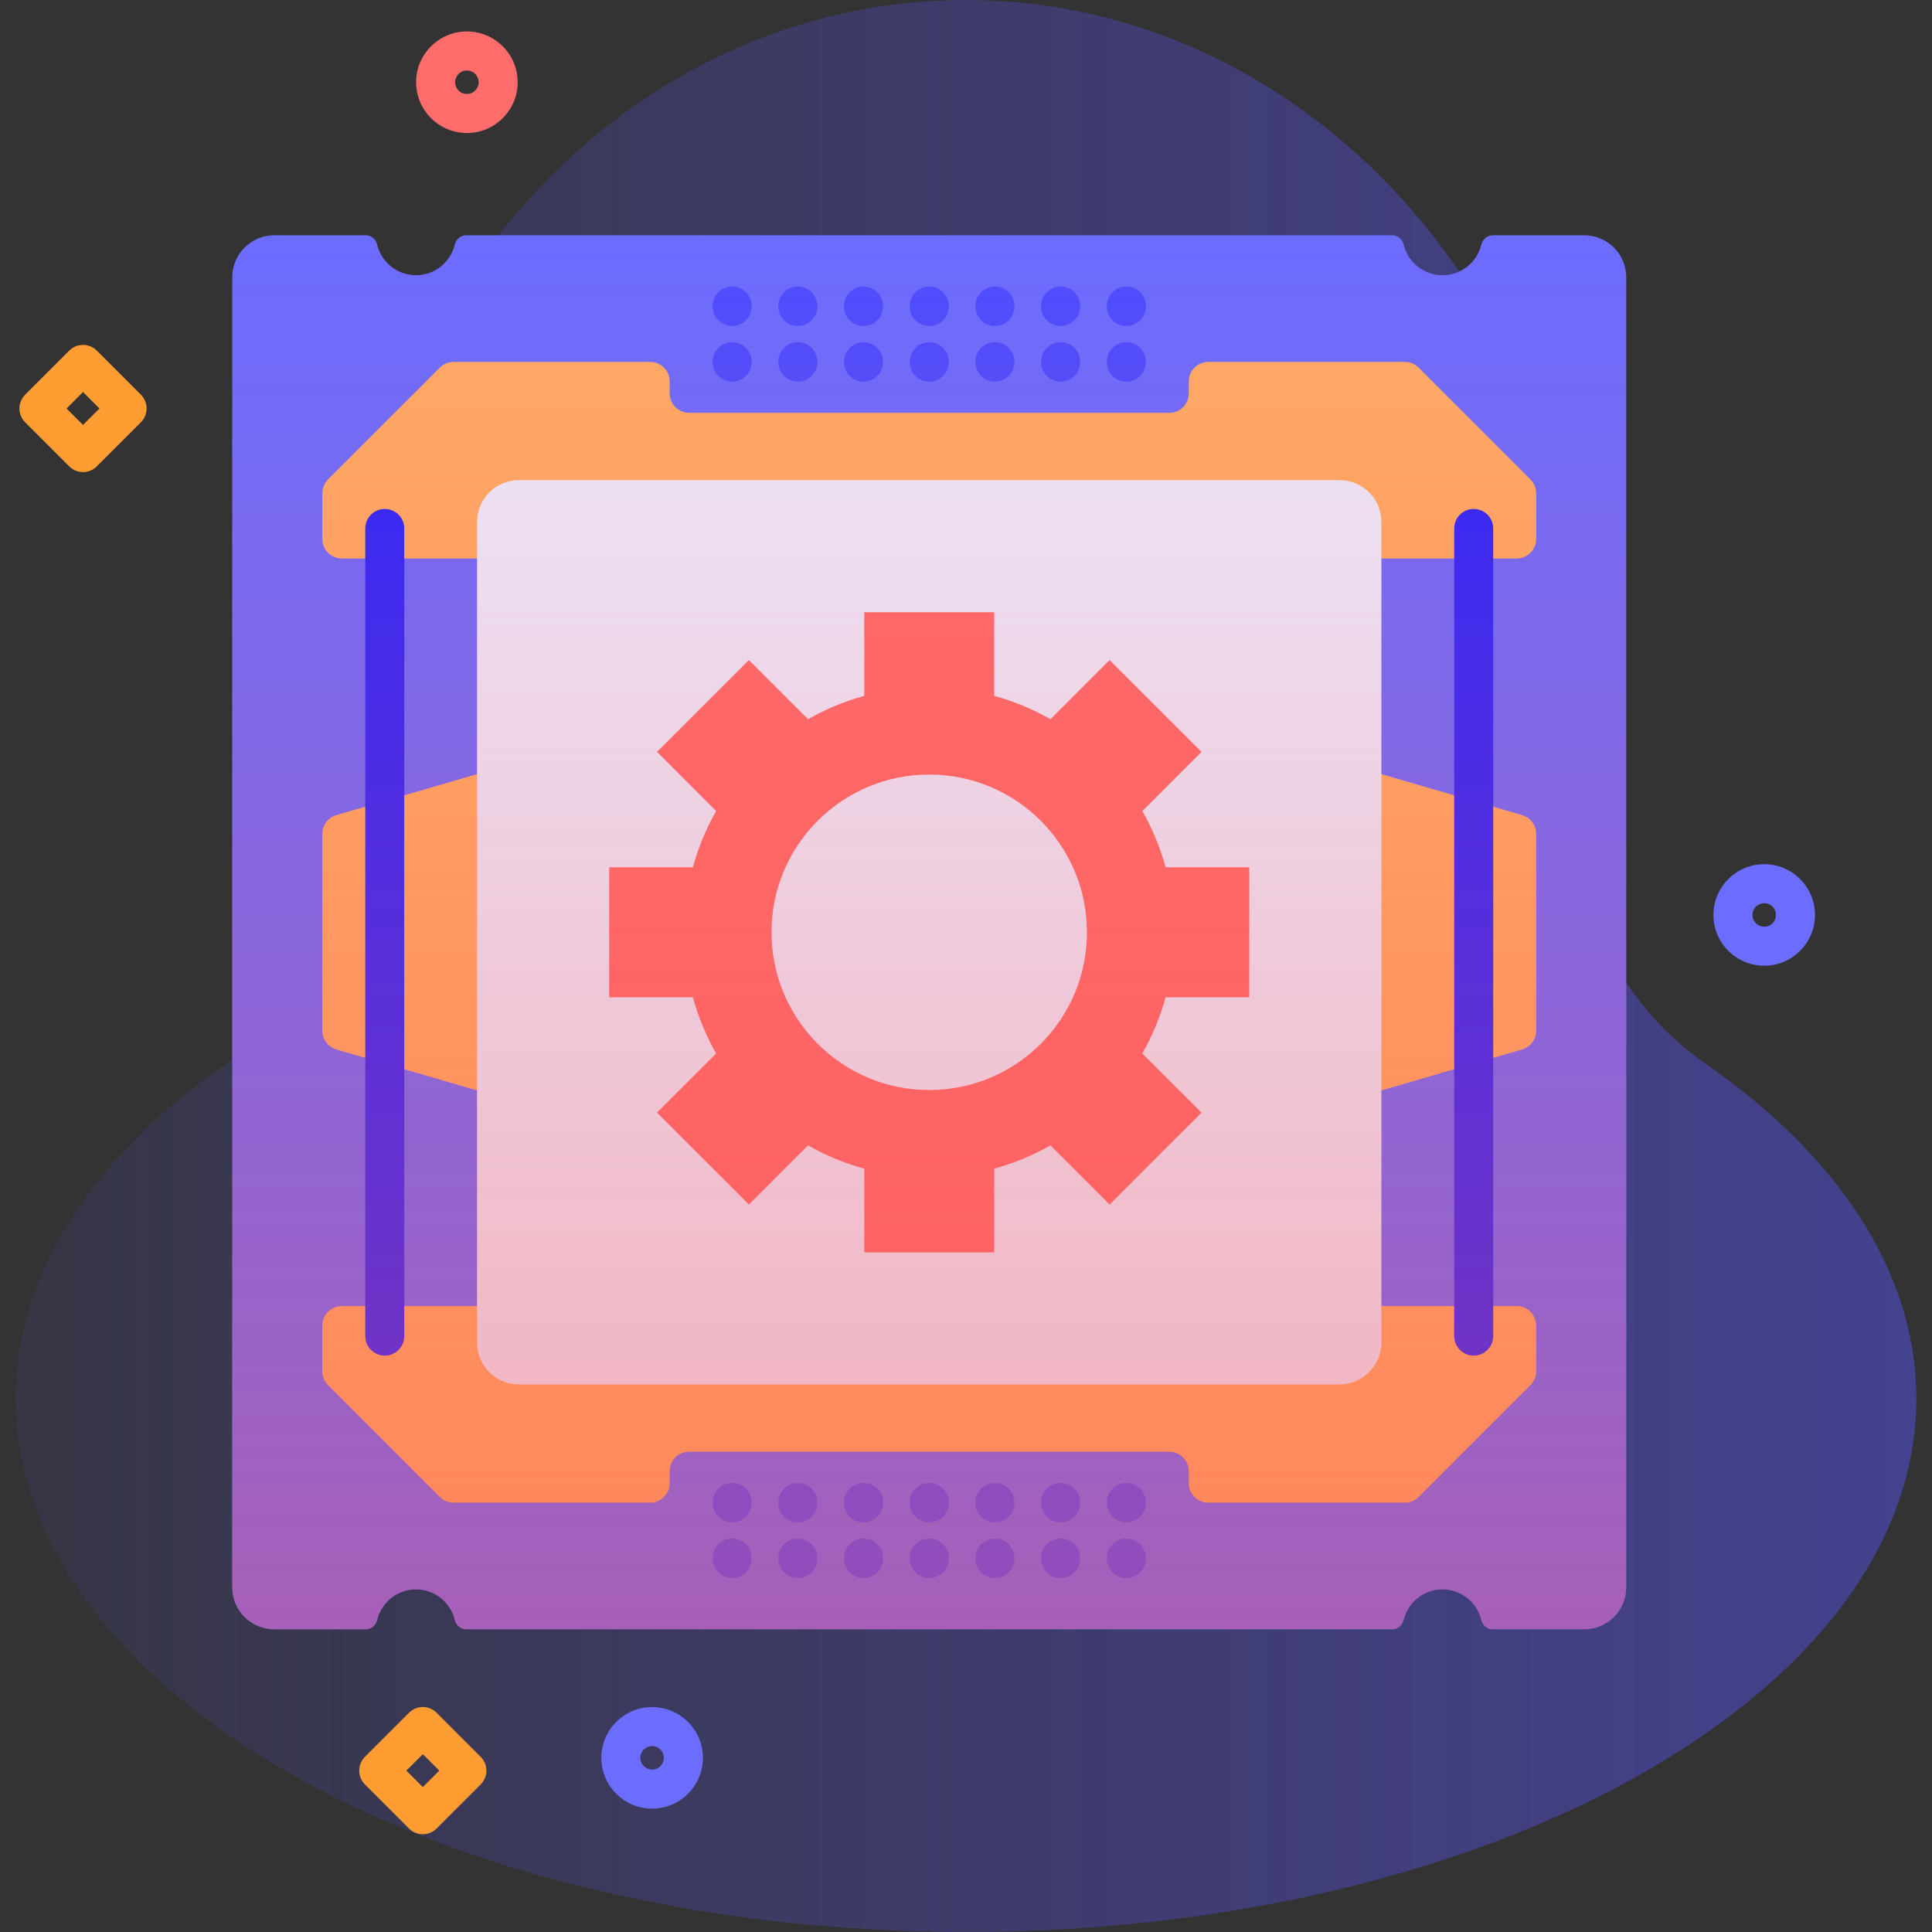 <svg width="80" height="80" viewBox="0 0 80 80" fill="none" xmlns="http://www.w3.org/2000/svg">
<rect x="0" y="0" width="80" height="80" fill="#333333" stroke="none"/>
<g clip-path="url(#clip0_525_3193)">
<path d="M65.187 31.432C65.349 30.134 65.428 28.807 65.418 27.457C65.312 12.391 54.004 0.096 40.165 0.001C26.05 -0.097 14.581 12.331 14.581 27.674C14.581 28.949 14.66 30.203 14.813 31.432C15.435 36.41 13.293 41.33 9.4 44.028C3.926 47.822 0.647 52.654 0.647 57.916C0.647 70.113 18.266 80 40 80C61.734 80 79.353 70.112 79.353 57.916C79.353 52.654 76.074 47.822 70.6 44.028C66.706 41.33 64.565 36.41 65.187 31.432Z" fill="url(#paint0_linear_525_3193)"/>
<path d="M67.339 11.482V65.726C67.339 66.687 66.56 67.465 65.6 67.465H61.812C61.582 67.465 61.391 67.301 61.337 67.077C61.163 66.351 60.51 65.812 59.73 65.812C58.952 65.812 58.298 66.351 58.124 67.077C58.07 67.301 57.88 67.465 57.649 67.465H19.306C19.075 67.465 18.885 67.301 18.831 67.077C18.656 66.351 18.003 65.812 17.225 65.812C16.445 65.812 15.792 66.351 15.617 67.077C15.564 67.301 15.373 67.465 15.143 67.465H11.355C10.395 67.465 9.616 66.687 9.616 65.726V11.482C9.616 10.521 10.395 9.742 11.355 9.742H15.143C15.373 9.742 15.564 9.906 15.617 10.13C15.792 10.856 16.445 11.396 17.225 11.396C18.003 11.396 18.656 10.856 18.831 10.13C18.885 9.906 19.075 9.742 19.306 9.742H57.649C57.88 9.742 58.07 9.906 58.124 10.13C58.298 10.856 58.952 11.396 59.73 11.396C60.509 11.396 61.163 10.856 61.337 10.13C61.391 9.906 61.582 9.742 61.812 9.742H65.6C66.56 9.742 67.339 10.521 67.339 11.482Z" fill="#6C6CFF"/>
<path d="M55.286 31.497V45.71L63.027 43.456C63.371 43.355 63.609 43.039 63.609 42.68V34.527C63.609 34.168 63.371 33.852 63.027 33.752L55.286 31.497Z" fill="#FFAB66"/>
<path d="M21.669 31.497V45.71L13.928 43.456C13.584 43.355 13.346 43.039 13.346 42.68V34.527C13.346 34.168 13.583 33.852 13.928 33.752L21.669 31.497Z" fill="#FFAB66"/>
<path d="M63.609 54.889V56.784C63.609 56.999 63.523 57.204 63.372 57.356L58.743 61.985C58.592 62.136 58.386 62.221 58.172 62.221H50.033C49.587 62.221 49.225 61.859 49.225 61.413V60.92C49.225 60.474 48.863 60.112 48.417 60.112H28.538C28.092 60.112 27.73 60.474 27.73 60.92V61.413C27.73 61.859 27.368 62.221 26.922 62.221H18.783C18.569 62.221 18.363 62.136 18.212 61.985L13.583 57.356C13.431 57.204 13.346 56.999 13.346 56.784V54.889C13.346 54.443 13.708 54.081 14.154 54.081H62.801C63.247 54.081 63.609 54.443 63.609 54.889Z" fill="#FFAB66"/>
<path d="M13.346 22.319V20.423C13.346 20.209 13.431 20.003 13.583 19.852L18.212 15.223C18.363 15.071 18.569 14.986 18.783 14.986H26.922C27.368 14.986 27.73 15.348 27.73 15.794V16.287C27.73 16.733 28.092 17.095 28.538 17.095H48.417C48.863 17.095 49.225 16.733 49.225 16.287V15.794C49.225 15.348 49.587 14.986 50.033 14.986H58.172C58.386 14.986 58.592 15.071 58.743 15.223L63.372 19.852C63.524 20.003 63.609 20.209 63.609 20.423V22.319C63.609 22.765 63.247 23.127 62.801 23.127H14.155C13.708 23.127 13.346 22.765 13.346 22.319Z" fill="#FFAB66"/>
<path d="M55.462 57.328H21.492C20.532 57.328 19.753 56.549 19.753 55.589V21.619C19.753 20.659 20.532 19.88 21.492 19.88H55.462C56.423 19.88 57.201 20.658 57.201 21.619V55.589C57.201 56.549 56.423 57.328 55.462 57.328Z" fill="#EBEBFF"/>
<path d="M61.023 56.133C60.577 56.133 60.215 55.771 60.215 55.325V21.883C60.215 21.436 60.577 21.075 61.023 21.075C61.469 21.075 61.831 21.436 61.831 21.883V55.325C61.831 55.771 61.469 56.133 61.023 56.133Z" fill="#2C27FF"/>
<path d="M15.932 56.133C15.486 56.133 15.124 55.771 15.124 55.325V21.883C15.124 21.436 15.486 21.075 15.932 21.075C16.378 21.075 16.74 21.436 16.74 21.883V55.325C16.74 55.771 16.378 56.133 15.932 56.133Z" fill="#2C27FF"/>
<path d="M30.316 13.499C29.87 13.499 29.508 13.137 29.508 12.691V12.672C29.508 12.226 29.87 11.864 30.316 11.864C30.762 11.864 31.124 12.226 31.124 12.672V12.691C31.124 13.137 30.762 13.499 30.316 13.499Z" fill="#4D4DFF"/>
<path d="M33.036 13.499C32.59 13.499 32.228 13.137 32.228 12.691V12.672C32.228 12.226 32.59 11.864 33.036 11.864C33.483 11.864 33.844 12.226 33.844 12.672V12.691C33.844 13.137 33.483 13.499 33.036 13.499Z" fill="#4D4DFF"/>
<path d="M35.757 13.499C35.31 13.499 34.949 13.137 34.949 12.691V12.672C34.949 12.226 35.31 11.864 35.757 11.864C36.203 11.864 36.565 12.226 36.565 12.672V12.691C36.565 13.137 36.203 13.499 35.757 13.499Z" fill="#4D4DFF"/>
<path d="M38.478 13.499C38.031 13.499 37.669 13.137 37.669 12.691V12.672C37.669 12.226 38.031 11.864 38.478 11.864C38.924 11.864 39.286 12.226 39.286 12.672V12.691C39.286 13.137 38.924 13.499 38.478 13.499Z" fill="#4D4DFF"/>
<path d="M41.198 13.499C40.752 13.499 40.39 13.137 40.39 12.691V12.672C40.39 12.226 40.752 11.864 41.198 11.864C41.644 11.864 42.006 12.226 42.006 12.672V12.691C42.006 13.137 41.644 13.499 41.198 13.499Z" fill="#4D4DFF"/>
<path d="M43.919 13.499C43.472 13.499 43.111 13.137 43.111 12.691V12.672C43.111 12.226 43.472 11.864 43.919 11.864C44.365 11.864 44.727 12.226 44.727 12.672V12.691C44.727 13.137 44.365 13.499 43.919 13.499Z" fill="#4D4DFF"/>
<path d="M46.639 13.499C46.193 13.499 45.831 13.137 45.831 12.691V12.672C45.831 12.226 46.193 11.864 46.639 11.864C47.086 11.864 47.447 12.226 47.447 12.672V12.691C47.447 13.137 47.085 13.499 46.639 13.499Z" fill="#4D4DFF"/>
<path d="M30.316 15.804C29.87 15.804 29.508 15.442 29.508 14.996V14.977C29.508 14.531 29.87 14.169 30.316 14.169C30.762 14.169 31.124 14.531 31.124 14.977V14.996C31.124 15.442 30.762 15.804 30.316 15.804Z" fill="#4D4DFF"/>
<path d="M33.036 15.804C32.59 15.804 32.228 15.442 32.228 14.996V14.977C32.228 14.531 32.59 14.169 33.036 14.169C33.483 14.169 33.844 14.531 33.844 14.977V14.996C33.844 15.442 33.483 15.804 33.036 15.804Z" fill="#4D4DFF"/>
<path d="M35.757 15.804C35.31 15.804 34.949 15.442 34.949 14.996V14.977C34.949 14.531 35.31 14.169 35.757 14.169C36.203 14.169 36.565 14.531 36.565 14.977V14.996C36.565 15.442 36.203 15.804 35.757 15.804Z" fill="#4D4DFF"/>
<path d="M38.478 15.804C38.031 15.804 37.669 15.442 37.669 14.996V14.977C37.669 14.531 38.031 14.169 38.478 14.169C38.924 14.169 39.286 14.531 39.286 14.977V14.996C39.286 15.442 38.924 15.804 38.478 15.804Z" fill="#4D4DFF"/>
<path d="M41.198 15.804C40.752 15.804 40.39 15.442 40.39 14.996V14.977C40.39 14.531 40.752 14.169 41.198 14.169C41.644 14.169 42.006 14.531 42.006 14.977V14.996C42.006 15.442 41.644 15.804 41.198 15.804Z" fill="#4D4DFF"/>
<path d="M43.919 15.804C43.472 15.804 43.111 15.442 43.111 14.996V14.977C43.111 14.531 43.472 14.169 43.919 14.169C44.365 14.169 44.727 14.531 44.727 14.977V14.996C44.727 15.442 44.365 15.804 43.919 15.804Z" fill="#4D4DFF"/>
<path d="M46.639 15.804C46.193 15.804 45.831 15.442 45.831 14.996V14.977C45.831 14.531 46.193 14.169 46.639 14.169C47.086 14.169 47.447 14.531 47.447 14.977V14.996C47.447 15.442 47.085 15.804 46.639 15.804Z" fill="#4D4DFF"/>
<path d="M30.316 63.038C29.87 63.038 29.508 62.677 29.508 62.23V62.212C29.508 61.766 29.87 61.404 30.316 61.404C30.762 61.404 31.124 61.766 31.124 62.212V62.23C31.124 62.677 30.762 63.038 30.316 63.038Z" fill="#4D4DFF"/>
<path d="M33.036 63.038C32.59 63.038 32.228 62.677 32.228 62.23V62.212C32.228 61.766 32.59 61.404 33.036 61.404C33.483 61.404 33.844 61.766 33.844 62.212V62.23C33.844 62.677 33.483 63.038 33.036 63.038Z" fill="#4D4DFF"/>
<path d="M35.757 63.038C35.31 63.038 34.949 62.677 34.949 62.23V62.212C34.949 61.766 35.31 61.404 35.757 61.404C36.203 61.404 36.565 61.766 36.565 62.212V62.23C36.565 62.677 36.203 63.038 35.757 63.038Z" fill="#4D4DFF"/>
<path d="M38.478 63.038C38.031 63.038 37.669 62.677 37.669 62.23V62.212C37.669 61.766 38.031 61.404 38.478 61.404C38.924 61.404 39.286 61.766 39.286 62.212V62.23C39.286 62.677 38.924 63.038 38.478 63.038Z" fill="#4D4DFF"/>
<path d="M41.198 63.038C40.752 63.038 40.39 62.677 40.39 62.23V62.212C40.39 61.766 40.752 61.404 41.198 61.404C41.644 61.404 42.006 61.766 42.006 62.212V62.23C42.006 62.677 41.644 63.038 41.198 63.038Z" fill="#4D4DFF"/>
<path d="M43.919 63.038C43.472 63.038 43.111 62.677 43.111 62.23V62.212C43.111 61.766 43.472 61.404 43.919 61.404C44.365 61.404 44.727 61.766 44.727 62.212V62.23C44.727 62.677 44.365 63.038 43.919 63.038Z" fill="#4D4DFF"/>
<path d="M46.639 63.038C46.193 63.038 45.831 62.677 45.831 62.23V62.212C45.831 61.766 46.193 61.404 46.639 61.404C47.086 61.404 47.447 61.766 47.447 62.212V62.23C47.447 62.677 47.085 63.038 46.639 63.038Z" fill="#4D4DFF"/>
<path d="M30.316 65.343C29.87 65.343 29.508 64.981 29.508 64.535V64.516C29.508 64.07 29.87 63.708 30.316 63.708C30.762 63.708 31.124 64.07 31.124 64.516V64.535C31.124 64.981 30.762 65.343 30.316 65.343Z" fill="#4D4DFF"/>
<path d="M33.036 65.343C32.59 65.343 32.228 64.981 32.228 64.535V64.516C32.228 64.07 32.59 63.708 33.036 63.708C33.483 63.708 33.844 64.07 33.844 64.516V64.535C33.844 64.981 33.483 65.343 33.036 65.343Z" fill="#4D4DFF"/>
<path d="M35.757 65.343C35.31 65.343 34.949 64.981 34.949 64.535V64.516C34.949 64.07 35.31 63.708 35.757 63.708C36.203 63.708 36.565 64.07 36.565 64.516V64.535C36.565 64.981 36.203 65.343 35.757 65.343Z" fill="#4D4DFF"/>
<path d="M38.478 65.343C38.031 65.343 37.669 64.981 37.669 64.535V64.516C37.669 64.07 38.031 63.708 38.478 63.708C38.924 63.708 39.286 64.07 39.286 64.516V64.535C39.286 64.981 38.924 65.343 38.478 65.343Z" fill="#4D4DFF"/>
<path d="M41.198 65.343C40.752 65.343 40.39 64.981 40.39 64.535V64.516C40.39 64.07 40.752 63.708 41.198 63.708C41.644 63.708 42.006 64.07 42.006 64.516V64.535C42.006 64.981 41.644 65.343 41.198 65.343Z" fill="#4D4DFF"/>
<path d="M43.919 65.343C43.472 65.343 43.111 64.981 43.111 64.535V64.516C43.111 64.07 43.472 63.708 43.919 63.708C44.365 63.708 44.727 64.07 44.727 64.516V64.535C44.727 64.981 44.365 65.343 43.919 65.343Z" fill="#4D4DFF"/>
<path d="M46.639 65.343C46.193 65.343 45.831 64.981 45.831 64.535V64.516C45.831 64.07 46.193 63.708 46.639 63.708C47.086 63.708 47.447 64.07 47.447 64.516V64.535C47.447 64.981 47.085 65.343 46.639 65.343Z" fill="#4D4DFF"/>
<path d="M51.73 41.294V35.913H48.266C48.041 35.091 47.715 34.31 47.302 33.585L49.751 31.135L45.946 27.331L43.497 29.779C42.771 29.366 41.991 29.04 41.168 28.815V25.352H35.787V28.815C34.964 29.04 34.184 29.366 33.459 29.779L31.009 27.331L27.204 31.135L29.653 33.585C29.24 34.31 28.914 35.091 28.689 35.913H25.225V41.294H28.689C28.914 42.117 29.24 42.898 29.653 43.623L27.204 46.072L31.009 49.877L33.458 47.428C34.184 47.841 34.964 48.167 35.787 48.393V51.856H41.168V48.393C41.991 48.167 42.771 47.841 43.496 47.428L45.946 49.877L49.75 46.072L47.302 43.623C47.715 42.898 48.041 42.117 48.266 41.294H51.73ZM38.477 45.135C34.871 45.135 31.947 42.211 31.947 38.604C31.947 34.997 34.871 32.073 38.477 32.073C42.084 32.073 45.008 34.997 45.008 38.604C45.008 42.211 42.084 45.135 38.477 45.135Z" fill="#FF6C6C"/>
<path d="M17.508 75.951C17.301 75.951 17.094 75.872 16.936 75.715L15.111 73.889C14.96 73.738 14.875 73.532 14.875 73.318C14.875 73.104 14.96 72.898 15.111 72.747L16.936 70.922C17.252 70.606 17.764 70.606 18.079 70.922L19.904 72.747C20.056 72.898 20.141 73.104 20.141 73.318C20.141 73.532 20.055 73.738 19.904 73.889L18.079 75.715C17.921 75.872 17.715 75.951 17.508 75.951ZM16.826 73.318L17.508 74L18.19 73.318L17.508 72.636L16.826 73.318Z" fill="#FF9D33"/>
<path d="M3.437 19.548C3.223 19.548 3.017 19.463 2.866 19.311L1.041 17.486C0.725 17.17 0.725 16.659 1.041 16.343L2.866 14.518C3.182 14.203 3.693 14.203 4.009 14.518L5.834 16.343C5.985 16.495 6.07 16.7 6.07 16.915C6.07 17.129 5.985 17.335 5.834 17.486L4.009 19.311C3.857 19.463 3.652 19.548 3.437 19.548ZM2.755 16.915L3.437 17.597L4.12 16.915L3.437 16.232L2.755 16.915Z" fill="#FF9D33"/>
<path d="M73.052 39.989C71.893 39.989 70.949 39.046 70.949 37.886C70.949 36.727 71.893 35.783 73.052 35.783C74.212 35.783 75.155 36.727 75.155 37.886C75.155 39.046 74.212 39.989 73.052 39.989ZM73.052 37.4C72.784 37.4 72.566 37.618 72.566 37.886C72.566 38.155 72.784 38.373 73.052 38.373C73.321 38.373 73.539 38.155 73.539 37.886C73.539 37.618 73.321 37.4 73.052 37.4Z" fill="#6C6CFF"/>
<path d="M27.003 74.891C25.843 74.891 24.9 73.948 24.9 72.788C24.9 71.628 25.843 70.685 27.003 70.685C28.162 70.685 29.106 71.628 29.106 72.788C29.106 73.948 28.162 74.891 27.003 74.891ZM27.003 72.301C26.734 72.301 26.516 72.519 26.516 72.788C26.516 73.056 26.734 73.275 27.003 73.275C27.271 73.275 27.489 73.056 27.489 72.788C27.489 72.519 27.271 72.301 27.003 72.301Z" fill="#6C6CFF"/>
<path d="M19.333 5.508C18.173 5.508 17.23 4.564 17.23 3.405C17.23 2.245 18.173 1.302 19.333 1.302C20.492 1.302 21.436 2.245 21.436 3.405C21.436 4.564 20.492 5.508 19.333 5.508ZM19.333 2.918C19.064 2.918 18.846 3.136 18.846 3.405C18.846 3.673 19.064 3.891 19.333 3.891C19.601 3.891 19.82 3.673 19.82 3.405C19.82 3.136 19.601 2.918 19.333 2.918Z" fill="#FF6C6C"/>
<path d="M67.339 11.482V65.726C67.339 66.687 66.56 67.465 65.6 67.465H61.812C61.582 67.465 61.391 67.301 61.337 67.077C61.163 66.351 60.51 65.812 59.73 65.812C58.952 65.812 58.298 66.351 58.124 67.077C58.07 67.301 57.88 67.465 57.649 67.465H19.306C19.075 67.465 18.885 67.301 18.831 67.077C18.656 66.351 18.003 65.812 17.225 65.812C16.445 65.812 15.792 66.351 15.617 67.077C15.563 67.301 15.373 67.465 15.143 67.465H11.355C10.395 67.465 9.616 66.687 9.616 65.726V11.482C9.616 10.521 10.395 9.742 11.355 9.742H15.143C15.373 9.742 15.563 9.906 15.617 10.13C15.792 10.856 16.445 11.396 17.225 11.396C18.003 11.396 18.656 10.856 18.831 10.13C18.885 9.906 19.075 9.742 19.306 9.742H57.649C57.88 9.742 58.07 9.906 58.124 10.13C58.298 10.856 58.952 11.396 59.73 11.396C60.509 11.396 61.163 10.856 61.337 10.13C61.391 9.906 61.582 9.742 61.812 9.742H65.6C66.56 9.742 67.339 10.521 67.339 11.482Z" fill="url(#paint1_linear_525_3193)"/>
</g>
<defs>
<linearGradient id="paint0_linear_525_3193" x1="0.647" y1="40" x2="79.353" y2="40" gradientUnits="userSpaceOnUse">
<stop stop-color="#5650EB" stop-opacity="0.1"/>
<stop offset="1" stop-color="#5650EB" stop-opacity="0.5"/>
</linearGradient>
<linearGradient id="paint1_linear_525_3193" x1="38.477" y1="67.465" x2="38.477" y2="9.742" gradientUnits="userSpaceOnUse">
<stop stop-color="#FF4D4D" stop-opacity="0.4"/>
<stop offset="1" stop-color="#FF4D4D" stop-opacity="0"/>
</linearGradient>
<clipPath id="clip0_525_3193">
<rect width="80" height="80" fill="white"/>
</clipPath>
</defs>
</svg>
